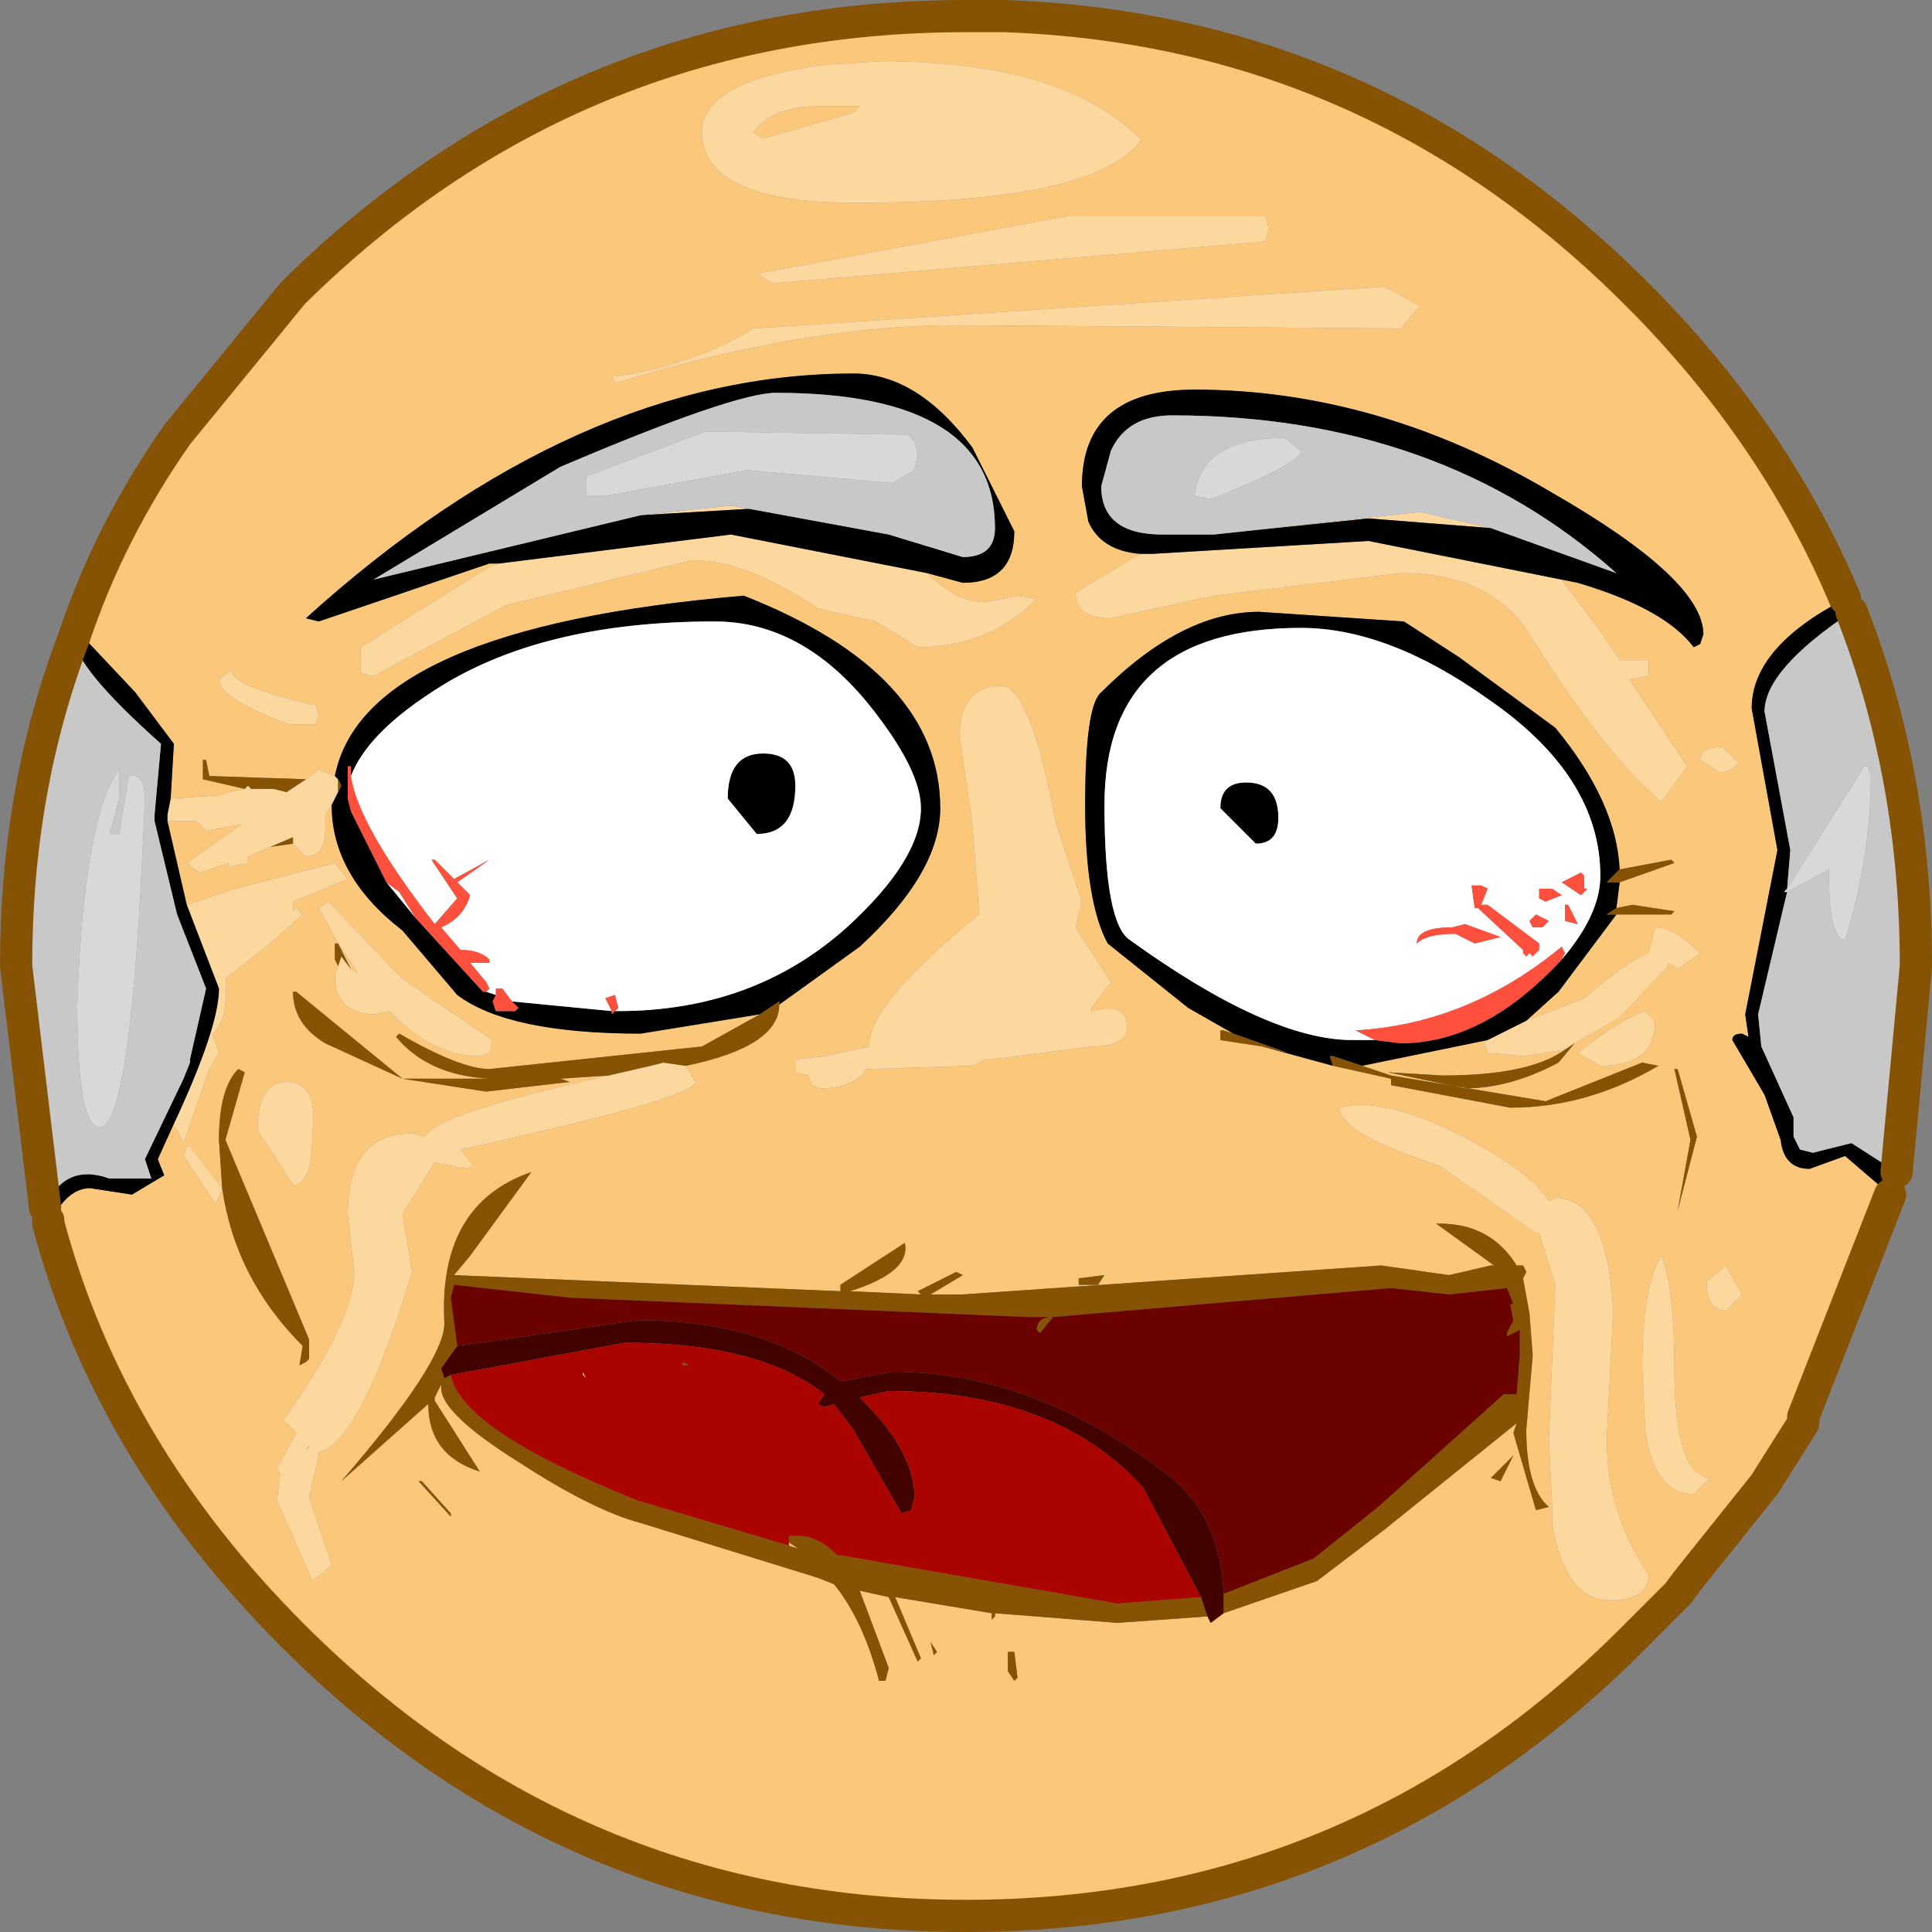 <?xml version="1.0" encoding="UTF-8" standalone="no"?>
<svg xmlns:xlink="http://www.w3.org/1999/xlink" height="30.0px" width="30.0px" xmlns="http://www.w3.org/2000/svg">
  <rect width="100%" height="100%" fill="#808080" stroke="none"/>
  <g transform="matrix(1.0, 0.0, 0.0, 1.0, 15.25, 14.35)">
    <path d="M2.45 -12.15 L2.45 -12.2 Q1.25 -13.4 -1.55 -13.4 L-2.4 -13.35 Q-4.35 -13.1 -4.35 -12.3 -4.35 -11.2 -1.95 -11.2 1.7 -11.2 2.45 -12.15 M4.45 -10.8 L4.4 -11.0 1.35 -11.0 -3.5 -10.1 -3.25 -9.95 4.4 -10.6 4.45 -10.8 M6.8 -9.6 L6.25 -9.9 -3.55 -9.25 Q-4.55 -8.65 -5.75 -8.5 L-5.7 -8.4 Q-2.75 -9.3 -0.4 -9.3 L6.5 -9.25 6.8 -9.6 M9.0 -5.35 L9.25 -5.3 Q10.6 -4.9 11.05 -4.3 L11.15 -4.35 11.2 -4.5 Q11.2 -5.35 8.85 -6.7 6.15 -8.3 3.3 -8.3 1.55 -8.3 1.55 -6.8 L1.65 -6.25 Q1.85 -5.8 2.45 -5.75 L1.45 -5.15 Q1.45 -4.75 2.0 -4.75 L3.6 -5.1 6.5 -5.45 Q7.9 -5.45 8.5 -4.5 9.65 -2.65 10.55 -1.9 L10.95 -2.45 10.05 -3.8 10.35 -3.85 10.35 -4.1 9.9 -4.1 9.6 -4.55 9.0 -5.35 M-7.5 -5.6 L-7.65 -5.55 -9.65 -4.3 -9.65 -3.9 -9.45 -3.85 -7.4 -4.95 -4.5 -5.65 Q-3.65 -5.65 -2.55 -4.9 L-1.65 -4.7 -1.0 -4.3 Q0.1 -4.3 0.85 -5.05 L0.55 -5.1 0.05 -5.0 Q-0.4 -5.0 -0.85 -5.45 L-0.3 -5.3 Q0.5 -5.3 0.5 -6.1 L-0.15 -7.4 Q-1.0 -8.55 -2.0 -8.55 -6.3 -8.55 -10.5 -4.75 L-10.3 -4.7 -7.65 -5.6 -7.5 -5.6 M1.55 -0.35 L1.15 -1.55 Q0.75 -3.7 0.3 -3.7 -0.35 -3.7 -0.35 -2.9 L-0.15 -1.55 -0.05 -0.2 -0.05 -0.15 Q-1.65 1.15 -1.75 1.8 L-1.75 1.9 -2.45 2.05 -2.9 2.1 -2.9 2.3 -2.7 2.35 -2.65 2.5 -2.5 2.55 Q-2.0 2.55 -1.8 2.25 L-0.15 2.2 0.05 2.1 0.15 2.1 1.7 1.9 Q2.25 1.9 2.25 1.6 2.25 1.2 1.7 1.35 L1.7 1.3 2.0 0.9 1.45 0.05 1.55 -0.35 M9.9 -0.85 Q9.85 -1.9 8.9 -3.05 L7.4 -4.15 6.55 -4.7 4.3 -4.85 Q3.1 -4.85 1.85 -3.6 1.6 -3.4 1.6 -1.85 1.6 -0.35 1.95 0.3 L3.2 1.3 3.9 1.7 3.75 1.65 3.7 1.65 3.7 1.8 4.35 1.9 5.45 2.2 6.35 2.4 6.35 2.5 8.2 2.85 Q9.4 2.85 10.5 2.2 L10.25 2.15 8.75 2.75 6.35 2.35 5.9 2.2 7.85 1.8 7.8 1.85 7.85 2.0 8.4 2.05 9.05 1.95 Q8.5 2.35 7.15 2.35 L6.3 2.3 7.5 2.55 Q8.2 2.55 8.95 2.15 L9.2 1.85 9.9 1.45 10.65 0.65 10.65 0.6 10.8 0.7 11.15 0.45 Q10.75 0.05 10.45 0.05 L10.35 0.45 Q10.05 0.55 9.35 1.15 L8.45 1.5 8.95 1.05 9.85 -0.15 10.7 -0.15 10.75 -0.2 10.1 -0.3 9.85 -0.25 9.9 -0.65 10.75 -0.95 10.7 -1.0 9.9 -0.85 M-14.1 -4.45 Q-13.55 -6.1 -12.5 -7.6 L-10.7 -9.8 Q-6.35 -14.1 -0.25 -14.1 L0.35 -14.1 Q6.05 -13.9 10.15 -9.8 L10.3 -9.65 Q12.35 -7.55 13.4 -5.05 11.95 -4.3 11.95 -3.35 L12.35 -1.15 11.85 1.4 11.9 1.75 11.8 1.7 Q11.65 1.7 11.65 1.8 L12.15 2.65 12.4 3.35 Q12.45 3.8 12.85 3.8 L13.4 3.6 14.1 4.2 12.75 7.65 12.75 7.75 12.15 8.7 10.95 10.2 10.8 10.4 10.25 10.95 10.15 11.05 Q5.85 15.4 -0.25 15.4 -6.35 15.4 -10.7 11.05 -13.55 8.2 -14.5 4.65 L-14.5 4.6 -14.45 4.6 Q-14.2 4.1 -13.85 4.1 L-13.2 4.2 -12.7 3.9 -12.8 3.65 -12.55 3.1 -12.4 3.4 -12.0 2.25 -11.85 2.0 -11.95 1.7 Q-11.7 1.5 -11.75 0.85 L-11.0 0.25 -10.55 -0.15 -10.65 -0.25 -10.7 -0.2 -10.7 -0.35 -9.85 -0.7 -10.05 -0.95 -11.6 -0.55 -12.35 -0.3 -12.65 -1.6 -12.2 -1.6 -12.05 -1.45 -11.5 -1.55 -12.35 -0.95 -12.15 -0.8 -11.7 -0.95 -11.7 -0.9 -11.65 -0.9 -11.4 -0.95 -11.4 -1.05 -11.05 -1.2 -10.7 -1.25 -10.5 -1.05 Q-10.2 -1.05 -10.2 -1.45 L-10.2 -1.7 -10.1 -1.85 Q-10.1 -0.75 -9.0 0.1 L-8.15 1.1 Q-7.35 1.7 -5.3 1.7 L-3.45 1.4 -4.35 1.9 -7.65 2.25 Q-8.1 2.25 -9.05 1.7 L-9.1 1.75 Q-8.6 2.35 -7.65 2.4 L-9.0 2.4 -10.65 1.05 -10.7 1.05 Q-10.7 1.55 -10.2 1.85 L-9.0 2.4 -7.7 2.6 -6.4 2.45 -6.55 2.4 -5.8 2.35 Q-8.5 2.95 -8.65 3.3 L-8.85 3.25 Q-9.85 3.25 -9.85 4.5 L-9.75 5.4 Q-9.75 6.15 -10.85 7.7 L-10.65 7.9 -10.95 8.45 -10.9 8.55 -10.95 8.95 -10.4 10.2 -10.1 9.95 -10.45 8.9 -10.3 8.25 -10.3 8.2 Q-9.65 8.05 -8.85 5.4 L-9.0 4.5 -8.5 3.7 -8.0 3.8 -7.9 3.75 -8.1 3.5 Q-4.45 2.7 -4.45 2.45 L-4.6 2.2 Q-3.15 1.9 -3.15 1.25 L-1.9 0.35 Q-0.65 -0.8 -0.65 -1.8 -0.65 -3.9 -3.7 -5.1 -9.6 -4.6 -10.05 -2.3 L-10.3 -2.4 -10.5 -2.25 -12.0 -2.3 -12.05 -2.55 -12.1 -2.55 -12.1 -2.25 -11.45 -2.1 -11.7 -2.05 -11.85 -2.0 -12.6 -1.95 -12.55 -2.8 -13.15 -3.6 -13.95 -4.45 -14.1 -4.45 M11.45 -2.35 Q11.6 -2.35 11.75 -2.5 L11.5 -2.75 Q11.15 -2.75 11.15 -2.55 L11.45 -2.35 M-11.85 -3.8 Q-11.85 -3.5 -10.75 -3.1 L-10.35 -3.1 -10.3 -3.25 -10.35 -3.4 Q-11.7 -3.7 -11.65 -3.95 L-11.85 -3.8 M-2.55 -12.7 L-1.9 -12.7 -2.0 -12.6 -3.4 -12.2 -3.55 -12.3 Q-3.25 -12.7 -2.55 -12.7 M-10.0 0.65 L-10.05 0.8 Q-10.05 1.4 -9.4 1.4 L-9.2 1.35 Q-8.55 2.05 -7.8 2.05 L-7.65 2.0 -7.6 1.8 -9.0 0.85 -10.15 -0.35 -10.3 -0.25 -10.0 0.3 -10.05 0.3 -10.05 0.55 -10.0 0.65 M-10.0 0.3 L-9.7 0.75 -9.8 0.7 -10.0 0.3 M3.75 10.7 L5.2 10.2 6.25 9.4 8.3 7.75 8.25 7.9 8.6 9.1 8.8 9.05 Q8.45 8.75 8.45 7.85 L8.55 6.7 8.5 6.05 8.4 5.5 8.45 5.4 8.4 5.3 8.3 5.3 Q7.9 4.65 7.1 4.65 L7.05 4.65 7.95 5.3 7.9 5.3 7.25 5.45 6.2 5.3 -0.3 5.75 -0.8 5.75 -0.3 5.45 -0.4 5.4 -1.0 5.7 -0.95 5.75 -2.05 5.7 Q-1.1 5.4 -1.2 4.95 L-2.2 5.6 -2.2 5.7 -8.2 5.45 -7.95 5.15 -7.0 3.85 Q-8.45 4.35 -8.35 6.2 -8.35 6.8 -9.95 8.65 L-8.6 7.45 Q-8.6 8.25 -7.8 8.5 L-8.5 7.4 -8.5 7.35 -8.4 7.15 -8.4 7.2 Q-8.4 7.6 -7.2 8.35 -6.05 9.1 -5.3 9.3 L-2.55 10.15 -2.3 10.25 Q-1.85 10.8 -1.6 11.75 L-1.5 11.75 -1.45 11.55 -1.9 10.35 -1.45 10.45 -1.0 11.45 -0.95 11.4 -1.35 10.45 0.15 10.7 0.15 10.8 0.2 10.75 0.2 10.7 2.1 10.85 3.5 10.75 3.55 10.85 3.75 10.7 M-3.0 9.6 L-2.85 9.7 -3.0 9.65 -3.0 9.6 M-8.7 8.65 L-8.75 8.65 -8.25 9.2 -8.25 9.15 -8.7 8.65 M-11.8 4.1 Q-11.6 5.5 -10.55 6.55 L-10.6 6.85 -10.5 6.8 -10.45 6.75 -10.45 6.45 -11.75 3.35 -11.45 2.3 -11.55 2.25 Q-11.85 2.55 -11.85 3.35 L-11.8 4.1 -12.3 3.45 -12.35 3.45 -12.4 3.6 -11.9 4.35 -11.8 4.1 M-0.8 11.15 L-0.75 11.35 -0.7 11.3 -0.8 11.15 M-11.25 3.2 L-10.7 4.05 Q-10.4 4.05 -10.4 3.25 -10.3 2.45 -10.8 2.45 -11.25 2.45 -11.25 3.2 M10.45 1.5 L10.3 1.35 Q9.95 1.45 9.25 2.0 L9.6 2.2 Q10.45 2.2 10.45 1.5 M-10.45 8.15 L-10.5 8.15 -10.45 8.1 -10.45 8.15 M10.8 2.25 L10.75 2.25 11.0 3.35 10.8 4.45 11.1 3.3 10.8 2.25 M10.25 6.9 L10.3 7.9 Q10.45 8.85 11.05 8.85 L11.3 8.6 Q10.75 8.55 10.75 6.9 10.75 5.65 10.55 5.15 10.25 5.6 10.25 6.9 M11.55 6.0 L11.8 5.75 11.55 5.3 11.25 5.55 Q11.25 6.0 11.55 6.0 M5.8 2.8 L5.55 2.85 Q5.55 3.25 7.1 3.75 L8.6 4.8 8.65 4.8 8.9 5.6 8.8 8.0 8.85 9.0 8.85 9.3 Q9.05 10.5 9.75 10.5 10.35 10.5 10.35 10.1 9.7 9.15 9.7 8.0 L9.8 6.0 Q9.7 4.25 8.9 4.25 L8.8 4.3 Q8.55 3.9 7.75 3.45 6.6 2.8 5.8 2.8 M7.9 8.6 L8.05 8.65 8.25 8.25 7.9 8.6 M0.5 11.75 L0.55 11.7 0.5 11.3 0.4 11.3 0.4 11.6 0.5 11.75 M1.5 5.6 L1.8 5.6 1.9 5.45 1.5 5.5 1.5 5.6" fill="#fbc87b" fill-rule="evenodd" stroke="none"/>
    <path d="M6.8 -9.6 L6.5 -9.25 -0.4 -9.3 Q-2.75 -9.3 -5.7 -8.4 L-5.75 -8.5 Q-4.55 -8.65 -3.55 -9.25 L6.25 -9.9 6.8 -9.6 M4.45 -10.8 L4.4 -10.6 -3.25 -9.95 -3.5 -10.1 1.35 -11.0 4.4 -11.0 4.45 -10.8 M2.45 -12.15 Q1.7 -11.2 -1.95 -11.2 -4.35 -11.2 -4.35 -12.3 -4.35 -13.1 -2.4 -13.35 L-1.55 -13.4 Q1.25 -13.4 2.45 -12.2 L2.45 -12.15 M3.6 -6.05 L6.8 -6.4 7.9 -6.15 6.0 -6.3 3.6 -6.05 M9.0 -5.35 L9.6 -4.55 9.9 -4.1 10.35 -4.1 10.35 -3.85 10.05 -3.8 10.95 -2.45 10.55 -1.9 Q9.65 -2.65 8.5 -4.5 7.9 -5.45 6.5 -5.45 L3.6 -5.1 2.0 -4.75 Q1.45 -4.75 1.45 -5.15 L2.45 -5.75 2.65 -5.75 6.0 -5.95 9.0 -5.35 M-0.85 -5.45 Q-0.4 -5.0 0.05 -5.0 L0.55 -5.1 0.85 -5.05 Q0.1 -4.3 -1.0 -4.3 L-1.65 -4.7 -2.55 -4.9 Q-3.65 -5.65 -4.5 -5.65 L-7.4 -4.95 -9.45 -3.85 -9.65 -3.9 -9.65 -4.3 -7.65 -5.55 -7.5 -5.6 -3.9 -6.05 -0.85 -5.45 M1.55 -0.35 L1.45 0.05 2.0 0.9 1.7 1.3 1.7 1.35 Q2.25 1.2 2.25 1.6 2.25 1.9 1.7 1.9 L0.15 2.1 0.05 2.1 -0.15 2.2 -1.8 2.25 Q-2.0 2.55 -2.5 2.55 L-2.65 2.5 -2.7 2.35 -2.9 2.3 -2.9 2.1 -2.45 2.05 -1.75 1.9 -1.75 1.8 Q-1.65 1.15 -0.05 -0.15 L-0.05 -0.2 -0.15 -1.55 -0.35 -2.9 Q-0.35 -3.7 0.3 -3.7 0.75 -3.7 1.15 -1.55 L1.55 -0.35 M8.45 1.5 L9.35 1.15 Q10.05 0.55 10.35 0.45 L10.45 0.05 Q10.75 0.05 11.15 0.45 L10.8 0.7 10.65 0.6 10.65 0.65 9.9 1.45 9.2 1.85 9.05 1.95 8.4 2.05 7.85 2.0 7.8 1.85 7.85 1.8 8.45 1.5 M-12.6 -1.95 L-11.85 -2.0 -11.7 -2.05 -11.45 -2.1 -11.4 -2.15 -11.35 -2.1 -11.0 -2.1 -10.8 -2.05 -10.5 -2.25 -10.3 -2.4 -10.05 -2.3 -10.0 -2.25 -10.0 -2.15 -10.0 -2.05 -10.1 -1.85 -10.2 -1.7 -10.2 -1.45 Q-10.2 -1.05 -10.5 -1.05 L-10.7 -1.25 -10.7 -1.35 -11.05 -1.2 -11.4 -1.05 -11.4 -0.95 -11.65 -0.9 -11.7 -0.9 -11.7 -0.95 -12.15 -0.8 -12.35 -0.95 -11.5 -1.55 -12.05 -1.45 -12.2 -1.6 -12.65 -1.6 -12.65 -1.7 -12.6 -1.95 M-4.6 2.2 L-4.45 2.45 Q-4.45 2.7 -8.1 3.5 L-7.9 3.75 -8.0 3.8 -8.5 3.7 -9.0 4.5 -8.85 5.4 Q-9.65 8.05 -10.3 8.2 L-10.3 8.25 -10.45 8.9 -10.1 9.95 -10.4 10.2 -10.95 8.95 -10.9 8.55 -10.95 8.45 -10.65 7.9 -10.85 7.7 Q-9.75 6.15 -9.75 5.4 L-9.85 4.5 Q-9.85 3.25 -8.85 3.25 L-8.65 3.3 Q-8.5 2.95 -5.8 2.35 L-5.15 2.2 -4.95 2.15 -4.6 2.2 M-12.35 -0.3 L-11.6 -0.55 -10.05 -0.95 -9.85 -0.7 -10.7 -0.35 -10.7 -0.2 -10.65 -0.25 -10.55 -0.15 -11.0 0.25 -11.75 0.85 Q-11.7 1.5 -11.95 1.7 L-11.85 2.0 -12.0 2.25 -12.4 3.4 -12.55 3.1 Q-11.85 1.6 -11.85 1.0 L-12.35 -0.3 M11.45 -2.35 L11.15 -2.55 Q11.15 -2.75 11.5 -2.75 L11.75 -2.5 Q11.6 -2.35 11.45 -2.35 M-2.55 -12.7 Q-3.25 -12.7 -3.55 -12.3 L-3.4 -12.2 -2.0 -12.6 -1.9 -12.7 -2.55 -12.7 M-11.85 -3.8 L-11.65 -3.95 Q-11.7 -3.7 -10.35 -3.4 L-10.3 -3.25 -10.35 -3.1 -10.75 -3.1 Q-11.85 -3.5 -11.85 -3.8 M-10.0 0.3 L-10.3 -0.25 -10.15 -0.35 -9.0 0.85 -7.6 1.8 -7.65 2.0 -7.8 2.05 Q-8.55 2.05 -9.2 1.35 L-9.4 1.4 Q-10.05 1.4 -10.05 0.8 L-10.0 0.65 -9.95 0.5 -9.8 0.7 -9.7 0.75 -10.0 0.3 M-5.3 -6.35 L-3.9 -6.5 -1.45 -6.05 -3.6 -6.45 -5.3 -6.35 M-6.2 6.95 L-6.15 7.05 -6.2 7.0 -6.2 6.95 M-11.8 4.1 L-11.9 4.35 -12.4 3.6 -12.35 3.45 -12.3 3.45 -11.8 4.1 M-11.25 3.2 Q-11.25 2.45 -10.8 2.45 -10.3 2.45 -10.4 3.25 -10.4 4.05 -10.7 4.05 L-11.25 3.2 M-10.45 8.15 L-10.45 8.1 -10.5 8.15 -10.45 8.15 M10.45 1.5 Q10.45 2.2 9.6 2.2 L9.25 2.0 Q9.95 1.45 10.3 1.35 L10.45 1.5 M11.55 6.0 Q11.25 6.0 11.25 5.55 L11.55 5.3 11.8 5.75 11.55 6.0 M10.25 6.9 Q10.25 5.6 10.55 5.15 10.75 5.65 10.75 6.9 10.75 8.55 11.3 8.6 L11.05 8.85 Q10.45 8.85 10.3 7.9 L10.25 6.9 M5.8 2.8 Q6.6 2.8 7.75 3.45 8.55 3.9 8.8 4.3 L8.9 4.25 Q9.7 4.25 9.8 6.0 L9.7 8.0 Q9.7 9.15 10.35 10.1 10.35 10.5 9.75 10.5 9.05 10.5 8.85 9.3 L8.85 9.0 8.8 8.0 8.9 5.6 8.65 4.8 8.6 4.8 7.1 3.75 Q5.55 3.25 5.55 2.85 L5.8 2.8" fill="#fcd79e" fill-rule="evenodd" stroke="none"/>
    <path d="M7.9 -6.15 L9.85 -5.45 Q7.1 -7.9 2.95 -7.9 2.25 -7.9 2.0 -7.35 L1.85 -6.8 Q1.85 -6.05 2.8 -6.05 L3.6 -6.05 6.0 -6.3 7.9 -6.15 M2.45 -5.75 Q1.85 -5.8 1.65 -6.25 L1.55 -6.8 Q1.55 -8.3 3.3 -8.3 6.15 -8.3 8.85 -6.7 11.2 -5.35 11.2 -4.5 L11.15 -4.35 11.05 -4.3 Q10.6 -4.9 9.25 -5.3 L9.0 -5.35 6.0 -5.95 2.65 -5.75 2.45 -5.75 M-7.5 -5.6 L-7.65 -5.6 -10.3 -4.7 -10.5 -4.75 Q-6.3 -8.55 -2.0 -8.55 -1.0 -8.55 -0.15 -7.4 L0.5 -6.1 Q0.5 -5.3 -0.3 -5.3 L-0.85 -5.45 -3.9 -6.05 -7.5 -5.6 M4.25 -1.25 L3.7 -1.8 Q3.7 -2.2 4.1 -2.2 4.6 -2.2 4.6 -1.65 4.6 -1.25 4.25 -1.25 M3.9 1.7 L3.2 1.3 1.95 0.3 Q1.6 -0.35 1.6 -1.85 1.6 -3.4 1.85 -3.6 3.1 -4.85 4.3 -4.85 L6.55 -4.7 7.4 -4.15 8.9 -3.05 Q9.85 -1.9 9.9 -0.85 L9.7 -0.65 9.9 -0.65 9.85 -0.25 9.7 -0.15 9.85 -0.15 8.95 1.05 8.45 1.5 7.85 1.8 5.9 2.2 5.45 2.05 5.4 2.05 5.45 2.2 4.35 1.9 4.75 2.0 3.9 1.7 M9.0 0.55 Q9.6 -0.15 9.6 -0.75 9.6 -2.3 7.85 -3.5 6.3 -4.6 4.95 -4.6 1.9 -4.6 1.9 -1.85 1.9 0.0 2.3 0.25 4.45 1.8 5.75 1.8 L6.1 1.8 6.5 1.85 Q7.8 1.85 9.0 0.55 M-14.1 -4.45 L-13.95 -4.45 -13.15 -3.6 -12.55 -2.8 -12.6 -1.95 -12.65 -1.7 -12.65 -1.6 -12.35 -0.3 -11.85 1.0 Q-11.85 1.6 -12.55 3.1 L-12.8 3.65 -12.7 3.9 -13.2 4.2 -13.85 4.1 Q-14.2 4.1 -14.45 4.6 L-14.5 4.6 -14.65 4.6 -14.55 4.4 Q-14.25 3.7 -13.55 3.95 L-12.9 3.95 -13.0 3.65 -12.4 2.4 -12.3 2.15 -12.3 2.1 -12.05 1.0 -12.5 -0.15 -12.85 -1.6 -12.85 -1.7 -12.75 -2.8 Q-14.1 -4.0 -14.1 -4.45 M-10.05 -2.3 Q-9.6 -4.6 -3.7 -5.1 -0.65 -3.9 -0.65 -1.8 -0.65 -0.8 -1.9 0.35 L-3.15 1.25 -3.15 1.2 -3.45 1.4 -5.3 1.7 Q-7.35 1.7 -8.15 1.1 L-9.0 0.1 Q-10.1 -0.75 -10.1 -1.85 L-10.0 -2.05 -9.95 -2.15 -10.0 -2.25 -10.05 -2.3 M14.1 4.2 L13.4 3.6 12.85 3.8 Q12.45 3.8 12.4 3.35 L12.15 2.65 11.65 1.8 Q11.65 1.7 11.8 1.7 L11.9 1.75 11.85 1.4 12.35 -1.15 11.95 -3.35 Q11.95 -4.3 13.4 -5.05 L13.55 -5.0 13.6 -4.95 13.5 -4.85 Q12.15 -3.95 12.15 -3.3 L12.55 -1.15 12.5 -0.55 12.45 -0.5 12.5 -0.5 12.05 1.4 12.1 1.9 12.6 3.0 12.6 3.3 12.7 3.5 12.9 3.55 13.5 3.4 14.2 3.85 14.35 4.0 14.1 4.2 M-9.8 -2.3 L-9.8 -2.45 -9.85 -2.45 -9.85 -2.05 -9.85 -1.95 -9.8 -1.75 -9.25 -0.65 -8.8 -0.1 -7.75 1.05 -7.7 1.05 -7.55 1.1 -7.6 1.2 -7.55 1.35 -7.25 1.35 -7.2 1.3 -7.3 1.2 -5.75 1.35 -5.75 1.4 -5.7 1.35 -5.65 1.35 Q-3.55 1.35 -2.1 0.05 -0.95 -1.0 -0.95 -1.8 -0.95 -2.4 -1.75 -3.4 -2.8 -4.7 -4.15 -4.7 -6.9 -4.7 -8.55 -3.6 -9.55 -2.95 -9.8 -2.3 M-1.45 -6.05 L-0.3 -5.7 Q0.2 -5.7 0.2 -6.15 0.2 -8.25 -3.2 -8.25 -3.85 -8.25 -6.55 -7.1 L-9.45 -5.35 -5.3 -6.35 -3.6 -6.45 -1.45 -6.05 M-3.4 -2.65 Q-2.9 -2.65 -2.9 -2.15 -2.9 -1.4 -3.5 -1.4 L-3.95 -1.95 Q-3.95 -2.65 -3.4 -2.65" fill="#000000" fill-rule="evenodd" stroke="none"/>
    <path d="M3.6 -6.05 L2.8 -6.05 Q1.85 -6.05 1.85 -6.8 L2.0 -7.35 Q2.25 -7.9 2.95 -7.9 7.1 -7.9 9.85 -5.45 L7.9 -6.15 6.8 -6.4 3.6 -6.05 M3.3 -6.65 L3.55 -6.6 Q4.95 -7.15 4.95 -7.35 L4.7 -7.55 Q3.4 -7.55 3.3 -6.65 M13.5 -4.85 Q14.5 -2.3 14.5 0.65 L14.2 3.85 13.5 3.4 12.9 3.55 12.7 3.5 12.6 3.3 12.6 3.0 12.1 1.9 12.05 1.4 12.5 -0.5 13.15 -0.85 13.15 -0.75 Q13.15 0.2 13.4 0.25 13.8 -1.05 13.8 -2.3 L13.75 -2.45 13.7 -2.45 12.5 -0.55 12.55 -1.15 12.15 -3.3 Q12.15 -3.95 13.5 -4.85 M-13.25 -2.3 L-13.4 -1.4 -13.55 -1.4 -13.4 -1.95 -13.4 -2.4 Q-13.95 -1.65 -14.05 1.25 -14.05 3.15 -13.7 3.15 -13.2 3.15 -13.0 -1.95 -13.0 -2.35 -13.25 -2.3 M-14.1 -4.45 Q-14.1 -4.0 -12.75 -2.8 L-12.85 -1.7 -12.85 -1.6 -12.5 -0.15 -12.05 1.0 -12.3 2.1 -12.3 2.15 -12.4 2.4 -13.0 3.65 -12.9 3.95 -13.55 3.95 Q-14.25 3.7 -14.55 4.4 L-15.0 0.65 Q-15.0 -2.1 -14.1 -4.45 M-1.05 -7.05 L-1.0 -7.3 -1.05 -7.5 -1.15 -7.6 -4.3 -7.65 -6.15 -6.95 -6.15 -6.65 -5.85 -6.65 -3.65 -7.05 -1.4 -6.85 -1.05 -7.05 M-5.3 -6.35 L-9.45 -5.35 -6.55 -7.1 Q-3.85 -8.25 -3.2 -8.25 0.2 -8.25 0.2 -6.15 0.2 -5.7 -0.3 -5.7 L-1.45 -6.05 -3.9 -6.5 -5.3 -6.35" fill="#c8c8c8" fill-rule="evenodd" stroke="none"/>
    <path d="M3.3 -6.65 Q3.4 -7.55 4.7 -7.55 L4.95 -7.35 Q4.95 -7.15 3.55 -6.6 L3.3 -6.65 M12.5 -0.55 L13.7 -2.45 13.75 -2.45 13.8 -2.3 Q13.8 -1.05 13.4 0.25 13.15 0.2 13.15 -0.75 L13.15 -0.85 12.5 -0.5 12.45 -0.5 12.5 -0.55 M-13.25 -2.3 Q-13.0 -2.35 -13.0 -1.95 -13.2 3.15 -13.7 3.15 -14.05 3.15 -14.05 1.25 -13.95 -1.65 -13.4 -2.4 L-13.4 -1.95 -13.55 -1.4 -13.4 -1.4 -13.25 -2.3 M-1.05 -7.05 L-1.4 -6.85 -3.65 -7.05 -5.85 -6.65 -6.15 -6.65 -6.15 -6.95 -4.3 -7.65 -1.15 -7.6 -1.05 -7.5 -1.0 -7.3 -1.05 -7.05" fill="#d8d8d8" fill-rule="evenodd" stroke="none"/>
    <path d="M9.9 -0.85 L10.7 -1.0 10.75 -0.95 9.9 -0.65 9.7 -0.65 9.9 -0.85 M9.85 -0.25 L10.1 -0.3 10.75 -0.2 10.7 -0.15 9.85 -0.15 9.7 -0.15 9.85 -0.25 M9.2 1.85 L8.95 2.15 Q8.2 2.55 7.5 2.55 L6.3 2.3 7.15 2.35 Q8.5 2.35 9.05 1.95 L9.2 1.85 M5.9 2.2 L6.35 2.35 8.75 2.75 10.25 2.15 10.5 2.2 Q9.4 2.85 8.2 2.85 L6.35 2.5 6.35 2.4 5.45 2.2 5.4 2.05 5.45 2.05 5.9 2.2 M4.35 1.9 L3.7 1.8 3.7 1.65 3.75 1.65 3.9 1.7 4.75 2.0 4.35 1.9 M-11.45 -2.1 L-12.1 -2.25 -12.1 -2.55 -12.05 -2.55 -12.0 -2.3 -10.5 -2.25 -10.8 -2.05 -11.0 -2.1 -11.35 -2.1 -11.4 -2.15 -11.45 -2.1 M-3.15 1.25 Q-3.15 1.9 -4.6 2.2 L-4.95 2.15 -5.15 2.2 -5.8 2.35 -6.55 2.4 -6.4 2.45 -7.7 2.6 -9.0 2.4 -10.2 1.85 Q-10.7 1.55 -10.7 1.05 L-10.65 1.05 -9.0 2.4 -7.65 2.4 Q-8.6 2.35 -9.1 1.75 L-9.05 1.7 Q-8.1 2.25 -7.65 2.25 L-4.35 1.9 -3.45 1.4 -3.15 1.2 -3.15 1.25 M-10.7 -1.25 L-11.05 -1.2 -10.7 -1.35 -10.7 -1.25 M-10.0 0.65 L-10.05 0.55 -10.05 0.3 -10.0 0.3 -9.8 0.7 -9.95 0.5 -10.0 0.65 M-10.0 -2.05 L-10.0 -2.15 -10.0 -2.25 -9.95 -2.15 -10.0 -2.05 M3.5 10.75 L2.1 10.85 0.2 10.7 0.2 10.75 0.15 10.8 0.15 10.7 -1.35 10.45 -0.95 11.4 -1.0 11.45 -1.45 10.45 -1.9 10.35 -1.45 11.55 -1.5 11.75 -1.6 11.75 Q-1.85 10.8 -2.3 10.25 L-2.55 10.15 -5.3 9.3 Q-6.05 9.1 -7.2 8.35 -8.4 7.6 -8.4 7.2 L-8.4 7.15 -8.5 7.35 -8.5 7.4 -7.8 8.5 Q-8.6 8.25 -8.6 7.45 L-9.95 8.65 Q-8.35 6.8 -8.35 6.2 -8.45 4.35 -7.0 3.85 L-7.95 5.15 -8.2 5.45 -2.2 5.7 -2.2 5.6 -1.2 4.95 Q-1.1 5.4 -2.05 5.7 L-0.95 5.75 -1.0 5.7 -0.4 5.4 -0.3 5.45 -0.8 5.75 -0.3 5.75 6.2 5.3 7.25 5.45 7.9 5.3 7.95 5.3 7.05 4.65 7.1 4.65 Q7.9 4.65 8.3 5.3 L8.4 5.3 8.45 5.4 8.4 5.5 8.5 6.05 8.55 6.7 8.45 7.85 Q8.45 8.75 8.8 9.05 L8.6 9.1 8.25 7.9 8.3 7.75 6.25 9.4 5.2 10.2 3.75 10.7 3.75 10.6 3.75 10.4 5.15 9.85 6.15 9.05 8.1 7.3 8.3 7.3 8.35 6.7 8.35 6.3 8.15 6.4 8.15 6.35 8.25 6.15 8.2 5.9 8.25 5.9 8.15 5.65 7.25 5.75 6.35 5.65 1.1 6.1 0.9 6.35 0.85 6.3 Q0.85 6.1 1.1 6.1 L0.7 6.1 -6.4 5.8 -8.2 5.6 -8.25 5.8 -8.15 6.55 -8.4 6.9 -8.35 7.05 -8.25 7.0 Q-8.1 7.85 -5.35 8.95 L-3.0 9.65 -2.85 9.7 -3.0 9.6 -3.0 9.5 -2.85 9.5 Q-2.55 9.5 -2.25 9.8 L-2.2 9.8 2.1 10.55 3.4 10.45 3.5 10.75 M-8.7 8.65 L-8.25 9.15 -8.25 9.2 -8.75 8.65 -8.7 8.65 M-4.55 6.85 L-4.65 6.85 -4.65 6.8 -4.55 6.85 M-0.8 11.15 L-0.7 11.3 -0.75 11.35 -0.8 11.15 M-11.8 4.1 L-11.85 3.35 Q-11.85 2.55 -11.55 2.25 L-11.45 2.3 -11.75 3.35 -10.45 6.45 -10.45 6.75 -10.5 6.8 -10.6 6.85 -10.55 6.55 Q-11.6 5.5 -11.8 4.1 M10.8 2.25 L11.1 3.3 10.8 4.45 11.0 3.35 10.75 2.25 10.8 2.25 M1.5 5.6 L1.5 5.5 1.9 5.45 1.8 5.6 1.5 5.6 M0.5 11.75 L0.4 11.6 0.4 11.3 0.5 11.3 0.55 11.7 0.5 11.75 M7.9 8.6 L8.25 8.25 8.05 8.65 7.9 8.6" fill="#865204" fill-rule="evenodd" stroke="none"/>
    <path d="M4.25 -1.25 Q4.6 -1.25 4.6 -1.65 4.6 -2.2 4.1 -2.2 3.7 -2.2 3.7 -1.8 L4.25 -1.25 M6.1 1.8 L5.75 1.8 Q4.45 1.8 2.3 0.25 1.9 0.0 1.9 -1.85 1.9 -4.6 4.95 -4.6 6.3 -4.6 7.85 -3.5 9.6 -2.3 9.6 -0.75 9.6 -0.15 9.0 0.55 L9.05 0.45 9.0 0.35 Q7.55 1.55 5.8 1.65 L6.1 1.8 M9.1 -0.3 L9.05 -0.3 9.05 -0.05 9.25 0.0 9.1 -0.3 M9.3 -0.45 L9.4 -0.55 9.35 -0.55 9.35 -0.75 9.3 -0.8 9.0 -0.65 9.3 -0.45 M8.6 -0.15 L8.5 -0.05 8.55 0.05 8.7 0.05 8.8 -0.05 8.6 -0.15 M8.85 -0.55 L8.65 -0.55 8.65 -0.4 8.75 -0.35 9.0 -0.45 8.85 -0.55 M7.65 -0.25 L7.7 -0.25 8.4 0.4 8.4 0.45 8.45 0.5 8.5 0.45 8.55 0.5 8.65 0.4 8.65 0.3 7.85 -0.3 7.75 -0.3 7.85 -0.55 7.75 -0.6 7.6 -0.6 7.65 -0.25 M-9.8 -2.3 Q-9.55 -2.95 -8.55 -3.6 -6.9 -4.7 -4.15 -4.7 -2.8 -4.7 -1.75 -3.4 -0.95 -2.4 -0.95 -1.8 -0.95 -1.0 -2.1 0.05 -3.55 1.35 -5.65 1.35 L-5.7 1.35 -5.65 1.3 -5.7 1.1 -5.85 1.15 -5.75 1.35 -7.3 1.2 -7.45 1.0 -7.55 1.0 -7.55 1.1 -7.7 1.05 -7.65 1.0 -7.7 0.9 -7.95 0.6 -7.65 0.6 -7.65 0.55 Q-7.8 0.4 -8.1 0.4 L-8.4 0.05 Q-8.05 -0.1 -7.95 -0.45 L-8.15 -0.65 -7.65 -1.0 -8.2 -0.7 -8.5 -1.0 -8.55 -1.0 -8.15 -0.4 -8.5 0.0 Q-9.7 -1.55 -9.8 -2.3 M-8.8 -0.1 L-9.25 -0.65 -9.05 -0.5 -8.8 -0.1 M-3.4 -2.65 Q-3.95 -2.65 -3.95 -1.95 L-3.5 -1.4 Q-2.9 -1.4 -2.9 -2.15 -2.9 -2.65 -3.4 -2.65 M7.65 0.3 L8.05 0.2 7.5 0.0 7.3 0.05 Q6.75 0.05 6.75 0.3 6.9 0.15 7.35 0.15 L7.65 0.3" fill="#ffffff" fill-rule="evenodd" stroke="none"/>
    <path d="M6.1 1.8 L5.8 1.65 Q7.55 1.55 9.0 0.35 L9.05 0.45 9.0 0.55 Q7.8 1.85 6.5 1.85 L6.1 1.8 M7.65 -0.25 L7.6 -0.6 7.75 -0.6 7.85 -0.55 7.75 -0.3 7.85 -0.3 8.65 0.3 8.65 0.4 8.55 0.5 8.5 0.45 8.45 0.5 8.4 0.45 8.4 0.4 7.7 -0.25 7.65 -0.25 M8.85 -0.55 L9.0 -0.45 8.75 -0.35 8.65 -0.4 8.65 -0.55 8.85 -0.55 M8.6 -0.15 L8.8 -0.05 8.7 0.05 8.55 0.05 8.5 -0.05 8.6 -0.15 M9.3 -0.45 L9.0 -0.65 9.3 -0.8 9.35 -0.75 9.35 -0.55 9.4 -0.55 9.3 -0.45 M9.1 -0.3 L9.25 0.0 9.05 -0.05 9.05 -0.3 9.1 -0.3 M-9.25 -0.65 L-9.8 -1.75 -9.85 -1.95 -9.85 -2.05 -9.85 -2.45 -9.8 -2.45 -9.8 -2.3 Q-9.7 -1.55 -8.5 0.0 L-8.15 -0.4 -8.55 -1.0 -8.5 -1.0 -8.2 -0.7 -7.65 -1.0 -8.15 -0.65 -7.95 -0.45 Q-8.05 -0.1 -8.4 0.05 L-8.1 0.4 Q-7.8 0.4 -7.65 0.55 L-7.65 0.6 -7.95 0.6 -7.7 0.9 -7.65 1.0 -7.7 1.05 -7.75 1.05 -8.8 -0.1 -9.05 -0.5 -9.25 -0.65 M-5.7 1.35 L-5.75 1.4 -5.75 1.35 -5.85 1.15 -5.7 1.1 -5.65 1.3 -5.7 1.35 M-7.3 1.2 L-7.2 1.3 -7.25 1.35 -7.55 1.35 -7.6 1.2 -7.55 1.1 -7.55 1.0 -7.45 1.0 -7.3 1.2 M7.65 0.3 L7.35 0.15 Q6.9 0.15 6.75 0.3 6.75 0.05 7.3 0.05 L7.5 0.0 8.05 0.2 7.65 0.3" fill="#fe503d" fill-rule="evenodd" stroke="none"/>
    <path d="M-8.15 6.55 L-8.25 5.8 -8.2 5.6 -6.4 5.8 0.7 6.1 1.1 6.1 Q0.85 6.1 0.85 6.3 L0.9 6.35 1.1 6.1 6.35 5.65 7.25 5.75 8.15 5.65 8.25 5.9 8.2 5.9 8.25 6.15 8.15 6.35 8.15 6.4 8.35 6.3 8.35 6.7 8.3 7.3 8.1 7.3 6.15 9.05 5.15 9.85 3.75 10.4 Q3.7 9.1 2.75 8.45 0.75 6.95 -1.4 6.95 L-2.2 7.1 Q-3.35 6.15 -5.35 6.15 L-8.15 6.55" fill="#6a0300" fill-rule="evenodd" stroke="none"/>
    <path d="M3.5 10.75 L3.4 10.45 2.5 8.75 Q1.15 7.25 -1.45 7.25 L-1.9 7.35 -1.85 7.4 Q-1.05 8.2 -1.05 8.9 L-1.1 9.1 -1.25 9.15 -2.0 7.85 -2.3 7.45 -2.45 7.5 -2.55 7.45 -2.45 7.3 Q-3.45 6.5 -5.55 6.5 L-8.25 7.0 -8.35 7.05 -8.4 6.9 -8.15 6.55 -5.35 6.15 Q-3.35 6.15 -2.2 7.1 L-1.4 6.95 Q0.75 6.95 2.75 8.45 3.7 9.1 3.75 10.4 L3.75 10.6 3.75 10.7 3.55 10.85 3.5 10.75" fill="#420200" fill-rule="evenodd" stroke="none"/>
    <path d="M3.4 10.45 L2.1 10.55 -2.2 9.8 -2.25 9.8 Q-2.55 9.5 -2.85 9.5 L-3.0 9.5 -3.0 9.6 -3.0 9.65 -5.35 8.95 Q-8.1 7.85 -8.25 7.0 L-5.55 6.5 Q-3.45 6.5 -2.45 7.3 L-2.55 7.45 -2.45 7.5 -2.3 7.45 -2.0 7.85 -1.25 9.15 -1.1 9.1 -1.05 8.9 Q-1.05 8.2 -1.85 7.4 L-1.9 7.35 -1.45 7.25 Q1.15 7.25 2.5 8.75 L3.4 10.45 M-6.2 6.95 L-6.2 7.0 -6.15 7.05 -6.2 6.95 M-4.55 6.85 L-4.65 6.8 -4.65 6.85 -4.55 6.85" fill="#aa0400" fill-rule="evenodd" stroke="none"/>
    <path d="M13.4 -5.05 Q12.35 -7.55 10.3 -9.65 L10.15 -9.8 Q6.05 -13.9 0.35 -14.1 L-0.25 -14.1 Q-6.35 -14.1 -10.7 -9.8 L-12.5 -7.6 Q-13.55 -6.1 -14.1 -4.45 -15.0 -2.1 -15.0 0.65 L-14.55 4.4 M-14.5 4.6 L-14.5 4.65 Q-13.55 8.2 -10.7 11.05 -6.35 15.4 -0.25 15.4 5.85 15.4 10.15 11.05 L10.25 10.95 10.8 10.4 10.95 10.2 12.15 8.7 12.75 7.75 12.75 7.65 14.1 4.2 M13.5 -4.85 Q14.5 -2.3 14.5 0.65 L14.2 3.85" fill="none" stroke="#865204" stroke-linecap="round" stroke-linejoin="round" stroke-width="0.5"/>
  </g>
</svg>
